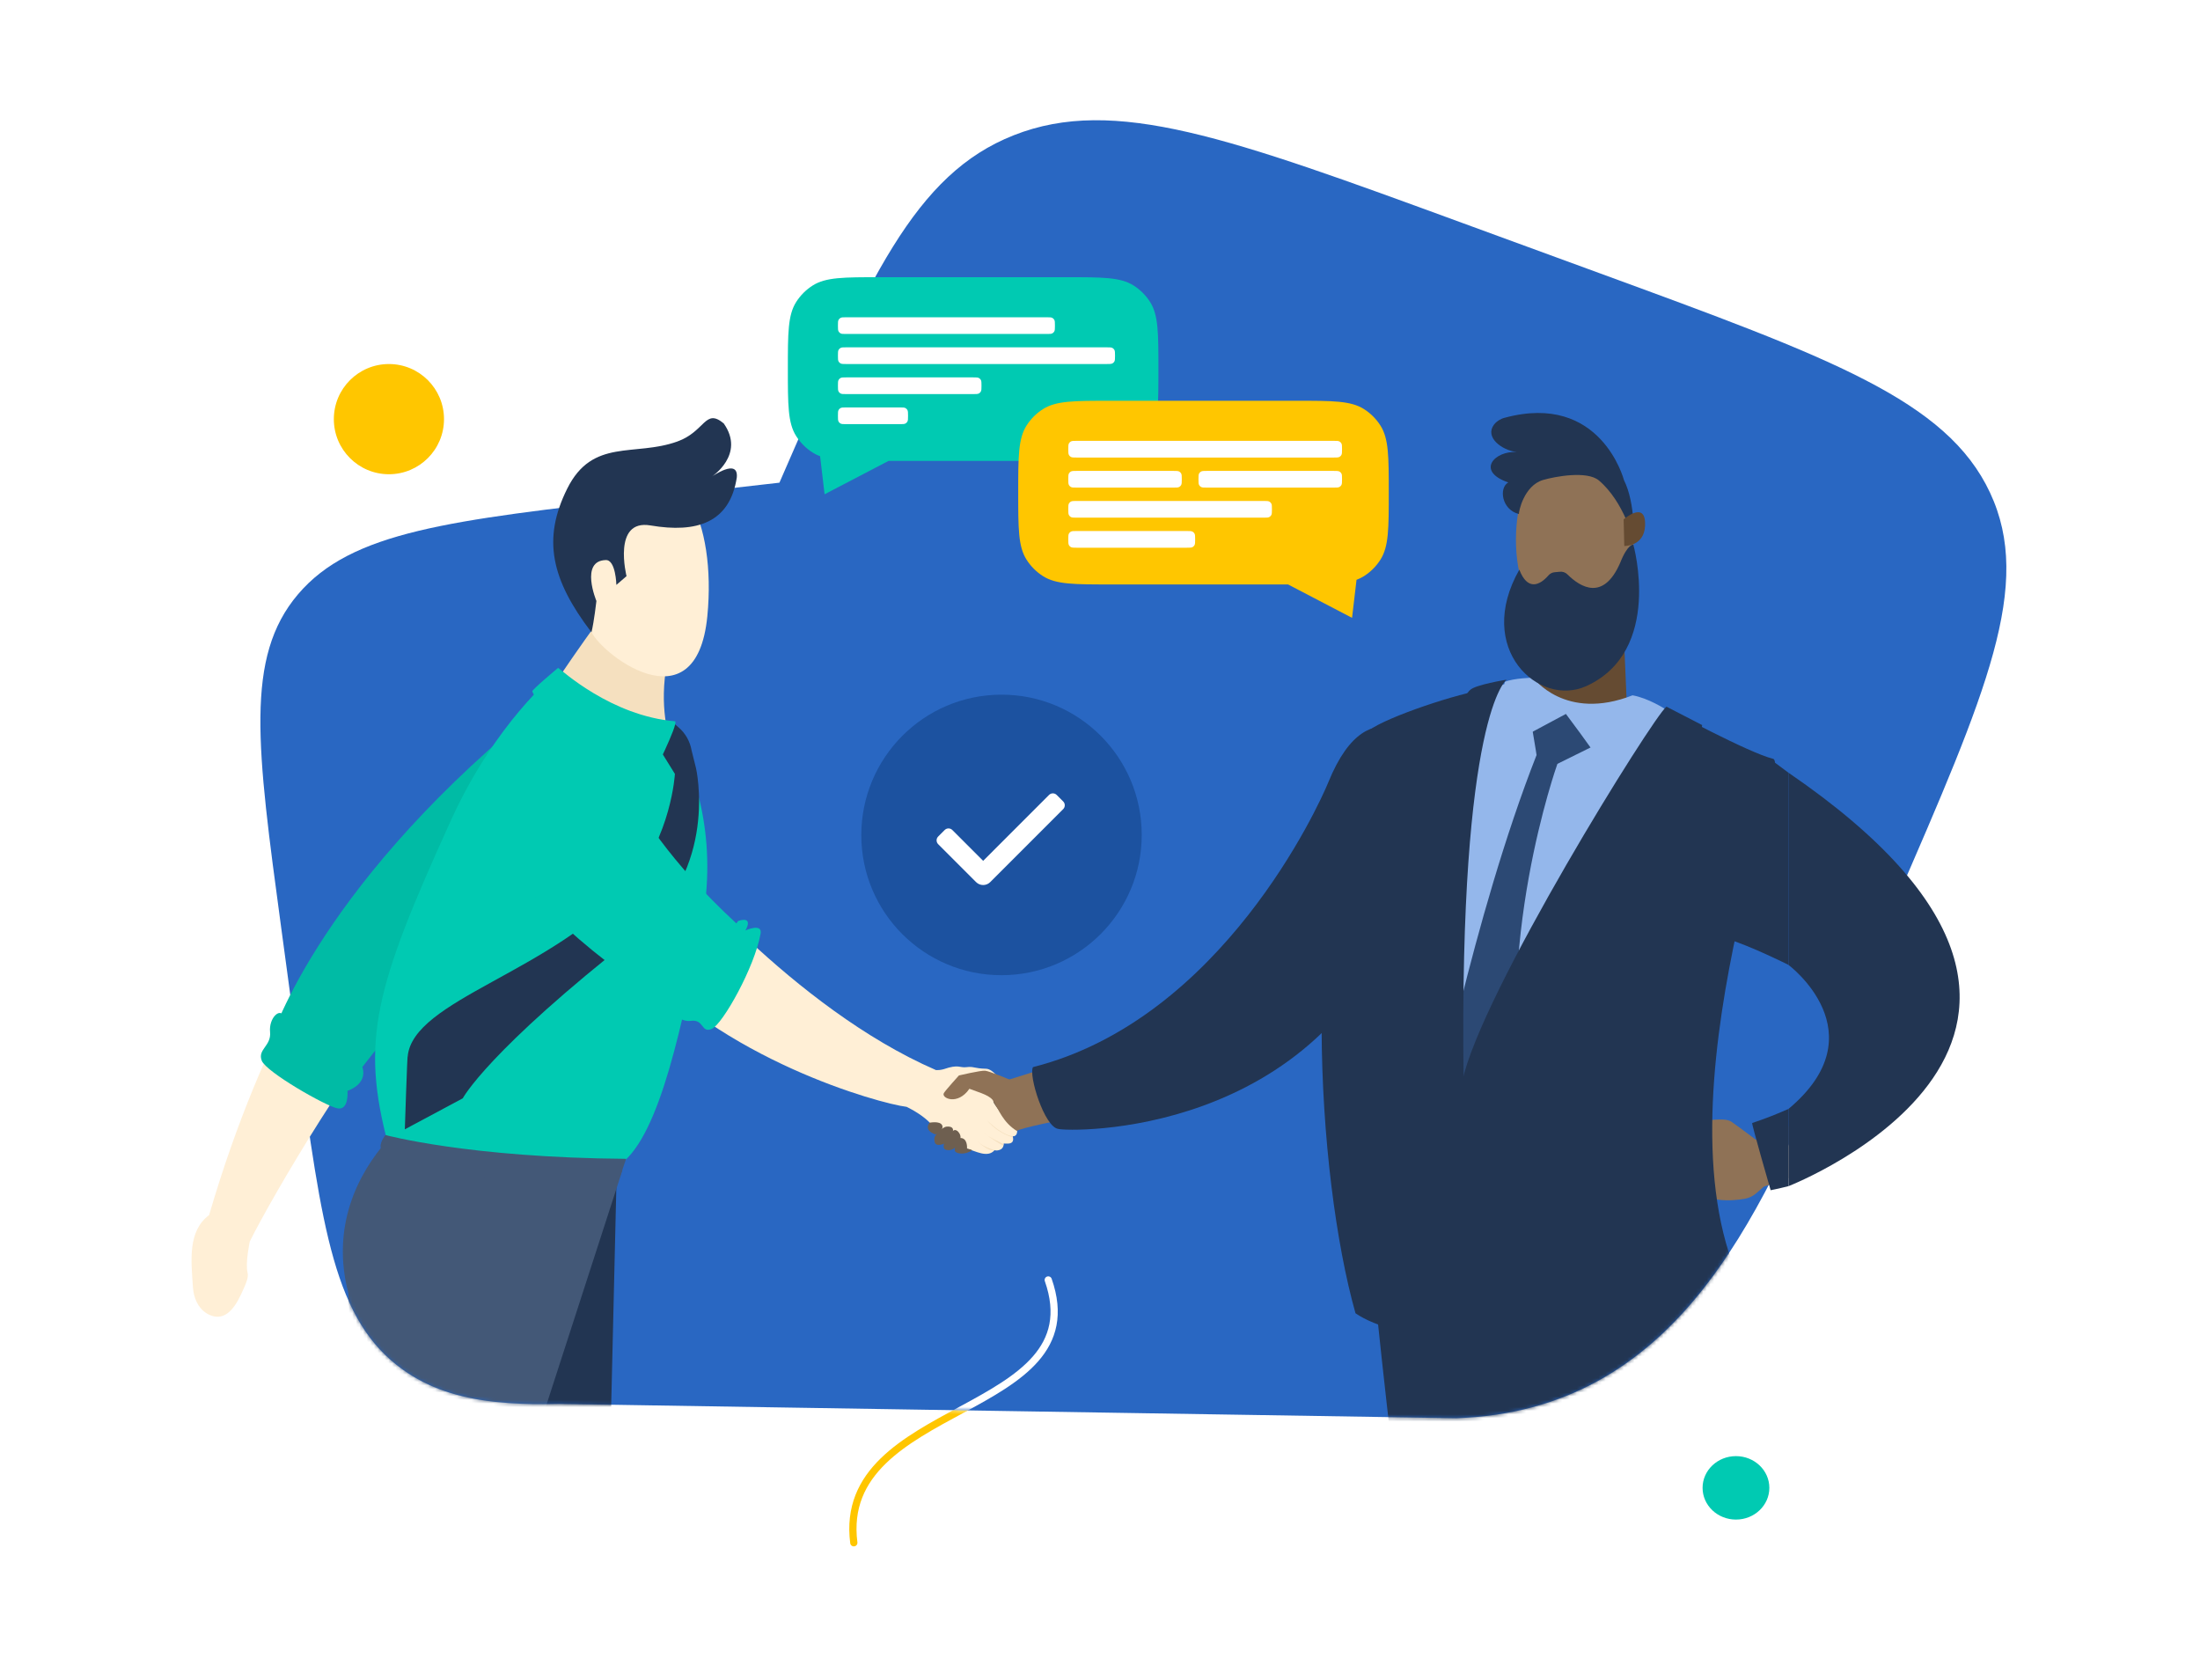 <svg width="609" height="465" viewBox="0 0 609 465" fill="none" xmlns="http://www.w3.org/2000/svg"><g clip-path="url(#clip0_4837_75234)"><g filter="url(#filter0_d_4837_75234)"><path d="M124.103 236.354c-12.293-50.828-18.439-76.242-6.473-95.853 11.966-19.611 37.371-25.759 88.182-38.056L368.529 63.064c50.811-12.297 76.216-18.446 95.82-6.475s25.75 37.385 38.043 88.213l20.861 86.259C535.546 281.89 541.692 307.304 529.726 326.915c-11.966 19.61-37.371 25.759-88.182 38.056l-162.717 39.38C228.016 416.648 202.611 422.797 183.007 410.826c-19.604-11.97-25.75-37.384-38.043-88.213l-20.861-86.259z" fill="#fff"/></g><path d="M290.174 354.296c13.299 37.952-58.885 33.362-53.824 72.748" stroke="#ffc600" stroke-width="2" stroke-linecap="round"/><path d="M442.786 75.62c64.082 23.46 96.122 35.191 108.089 60.75C562.841 161.929 550.06 191.336 524.499 250.149l-17.521 40.312c-20.401 46.939-43.066 100.12-103.914 102.104L154.652 388.609C149.753 388.736 145.242 388.677 141.063 388.393L136.935 388.026C126.691 386.885 118.538 384.146 111.509 379.12c-18.961-13.56-22.33-38.475-29.068-88.307L77.823 256.657c-6.738-49.831-10.107-74.747 4.667-92.149 14.774-17.402 41.922-20.494 96.217-26.678L211.104 134.14C212.678 133.961 214.229 133.784 215.758 133.61c24.693-56.799 37.509-85.383 64.876-96.176C308.483 26.451 340.524 38.181 404.605 61.642l38.181 13.979z" fill="#2967c2"/><path d="M94.136 255.693s-20.762 27.576-36.252 80.642C51.929 340.801 52.907 348.871 53.412 356.365 53.605 359.226 54.777 362.048 57.218 363.551 57.314 363.61 57.41 363.668 57.506 363.726 61.791 366.036 64.634 362.746 66.704 358.34 68.187 355.177 68.851 353.539 68.53 352.279 67.858 349.648 69.143 343.66 69.143 343.66c6.025-12.232 31.26-55.177 43.15-65.026 20.227-23.172-18.157-22.941-18.157-22.941z" fill="#ffefd6"/><path d="M154.174 243.239s-27.127 15.299-59.011 58.984C92.268 302.344 74.629 288.762 74.629 288.762s11.91-41.161 71.208-90.263C161.555 190.423 176.272 228.582 154.174 243.239z" fill="#00bba5"/><path d="M100.374 295.53s-20.759-11.86-21.819-14.263C77.494 278.864 74.386 281.79 74.76 285.673 75.134 289.557 71.225 290.457 72.459 293.606 73.694 296.754 90.228 306.212 93.446 306.803 96.664 307.394 96.189 301.943 96.189 301.943S101.708 300.252 100.374 295.53z" fill="#00bba5"/><path d="M306.446 288.404C306.26 288.632 281.656 299.415 278.615 298.816 275.575 298.216 263.55 300.304 262.548 303.526 261.547 306.748 271.243 314.416 272.112 314.193 272.981 313.971 300.46 305.127 300.46 305.127L306.446 288.404z" fill="#6e5f50"/><path d="M281.301 311.739C281.569 311.643 278.072 310.099 275.152 305.383 274.309 304.007 276.421 300.005 277.121 299.245 277.121 299.245 274.944 295.883 272.97 295.835 269.563 295.753 269.572 295.132 267.586 295.393 265.6 295.655 265.468 294.487 261.226 295.956 260.508 296.163 259.76 296.244 259.015 296.195c0 0 0-.022.0-.028-39.56-17.164-73.593-58.647-73.593-58.647S181.799 248.495 174.555 264.126c24.942 29.23 68.975 41.363 76.412 42.25C253.814 307.783 256.531 309.595 258.281 311.745 259.375 313.084 266.373 317.724 267.845 318.045 269.814 318.473 273.406 320.693 275.321 318.352 275.197 318.501 277.873 318.816 277.828 316.568 278.14 316.371 281.135 317.288 280.32 314.454 280.348 314.668 282.244 314.59 281.301 311.739z" fill="#ffefd6"/><path d="M280.244 314.798C277.49 313.948 275.045 312.311 273.211 310.087 277.712 314.46 280.244 314.485 280.244 314.485V314.798z" fill="#f5e0bf"/><path d="M277.74 316.629S273.158 314.626 272.314 313.461C272.337 313.666 275.108 315.735 277.712 317.119 277.631 316.998 277.918 317.029 277.74 316.629z" fill="#f5e0bf"/><path d="M275.285 318.366S272.005 317.502 270.587 315.856C270.587 315.994 273.496 318.67 274.958 318.363 274.961 318.501 275.285 318.366 275.285 318.366z" fill="#f5e0bf"/><path d="M263.589 313.731S264.695 311.666 262.079 311.854C260.903 311.902 258.74 314.173 258.675 314.95 258.61 315.726 258.439 317.786 261.488 316.514 261.93 315.909 263.589 314.426 263.589 313.731z" fill="#6e5f50"/><path d="M265.288 316.239S266.809 314.773 265.046 313.07C264.683 312.899 264.05 311.973 262.191 314.93 261.31 315.853 260.784 317.792 261.667 318.192 262.551 318.591 264.469 318.47 265.288 316.239z" fill="#6e5f50"/><path d="M267.689 317.911S267.951 314.784 265.614 315.015C264.86 315.088 264.036 318.015 264.379 318.673 264.722 319.332 267.144 319.818 269.085 318.378 269.141 318.305 267.689 317.911 267.689 317.911z" fill="#6e5f50"/><path d="M289.088 295.782 279.423 298.809S273.91 296.499 272.708 296.381C271.507 296.263 265.451 297.687 265.451 297.687S261.794 301.722 261.285 302.555C260.441 303.925 265.06 306.151 268.348 301.376 271.699 302.67 274.076 303.143 275.187 305.034S277.69 310.754 281.507 313.065C281.569 312.423 295.521 309.632 295.521 309.632L289.088 295.782z" fill="#8f7256"/><path d="M395.243 207.77S379.319 187.98 367.739 216.459C365.168 222.785 338.302 282.112 285.946 295.385 284.669 297.636 289.119 311.987 292.947 312.485 295.273 313.284 365.801 315.42 388.444 249.91 396.52 244.17 395.243 207.77 395.243 207.77z" fill="#223552"/><path d="M257.327 310.772S255.459 312.741 258.911 313.996C259.53 313.937 261.442 312.589 260.765 311.405 260.087 310.22 257.327 310.772 257.327 310.772z" fill="#6e5f50"/><path d="M495.072 311.714 486.057 315.479S481.708 312.195 479.342 310.538C478.217 309.741 476.33 309.783 472.622 310.07 467.455 310.47 463.109 312.063 463.793 317.201 464.105 319.55 466.091 325.597 468.133 328.22 471.93 333.094 479.491 332.441 483.008 331.822 484.185 331.608 485.281 331.078 486.18 330.288L488.293 328.448 495.072 326.104v-14.39z" fill="#8f7256"/><path d="M495.112 213.922C492.299 211.784 490.51 210.509 490.51 210.509s-15.243 48.522-12.767 49.243C484.465 261.75 495.112 267.099 495.112 267.099V213.922z" fill="#223552"/><path d="M495.111 306.937C491.822 308.411 488.46 309.716 485.038 310.849 484.785 310.933 490.144 329.457 490.144 329.457S492.051 329.1 495.111 328.331V306.937z" fill="#223552"/><path d="M449.231 169.158 450.809 206.318s-18.487 12.471-26.81 11.641C414.32 216.994 430.334 168.027 430.334 168.027l18.897 1.131z" fill="#654b32"/><path d="M385.58 203.928C391.113 196.089 424.961 185.708 424.463 188.618 424.314 189.493 423.965 194.144 431.824 197.963c10.987 5.346 18.565-4.167 18.565-4.167C462.094 194.426 476.861 208.084 480.65 216.532 489.418 236.071 473.131 254.623 460.791 346.209 459.385 356.747 397.721 344.076 377.581 331.599 366.118 260.456 377.673 215.136 385.58 203.928z" fill="#94b7eb"/><path d="M436.663 195.484C437.428 196.908 444.039 205.051 444.039 205.051L431.119 211.441S412.835 262.567 422.469 310.045C419.513 316.919 409.249 327.93 409.249 327.93L396.27 313.177s11.446-59.308 29.077-104.178C425.395 209.044 423.749 199.375 423.749 199.375L436.663 195.484z" fill="#2c4974"/><mask id="mask0_4837_75234" style="mask-type:alpha" maskUnits="userSpaceOnUse" x="72" y="33" width="484" height="360"><path d="M442.786 75.62c64.082 23.46 96.122 35.191 108.089 60.75C562.841 161.929 550.06 191.336 524.499 250.149l-17.521 40.312c-20.401 46.939-43.066 100.12-103.914 102.104L154.652 388.609C149.753 388.736 145.242 388.677 141.063 388.393L136.935 388.026C126.691 386.885 118.538 384.146 111.509 379.12c-18.961-13.56-22.33-38.475-29.068-88.307L77.823 256.657c-6.738-49.831-10.107-74.747 4.667-92.149 14.774-17.402 41.922-20.494 96.217-26.678L211.104 134.14C212.678 133.961 214.229 133.784 215.758 133.61c24.693-56.799 37.509-85.383 64.876-96.176C308.483 26.451 340.524 38.181 404.605 61.642l38.181 13.979z" fill="#2967c2"/></mask><g mask="url(#mask0_4837_75234)"><path d="M113.705 401.045h55.203L170.877 317.515 119.885 312.405C119.232 307.149 88.234 339.351 107.86 371.801 108.645 373.112 110.957 385.06 113.705 401.045z" fill="#223552"/><path d="M91.998 401.046H147.318l24.987-77.154L124.9 304.42C125.777 299.195 86.87 321.194 96.411 357.884 96.898 359.786 94.855 378.611 91.998 401.046z" fill="#435877"/><path d="M385.289 401.046h92.906C482.328 401.311 486.429 399.322 486.375 399.206c-15.606-32.781-17.499-55.827-21.681-66.359C459.912 320.775 458.224 319.379 458.224 319.379 451.141 316.188 434.489 308.456 423.13 318.69 406.678 306.872 384.543 313.099 379.792 318.127 379.792 318.127 378.783 320.049 378.949 333.041 379.081 344.806 381.162 365.068 385.289 401.046z" fill="#223552"/><path d="M462.06 196.483s21.941 11.875 28.765 13.558C496.569 211.448 454.423 312.817 485.542 361.959 487.703 368.36 398.163 379.216 375.227 363.52 364.403 325.122 359.756 245.234 379.041 202.114 383.857 198.49 403.724 191.79 411.952 190.715 414.34 190.405 392.647 242.535 405.139 298.137c32.792-43.46 53.087-97.112 56.921-101.654z" fill="#223552"/><path d="M290.173 354.296c13.299 37.952-58.884 33.362-53.824 72.748" stroke="#fff" stroke-width="2" stroke-linecap="round"/></g><path d="M460.997 196.3S456.696 204.322 442.714 210.505C441.138 207.829 433.473 197.62 433.473 197.62L421.378 204.092S414.68 197.502 416.548 188.739C419.009 187.704 424.404 187.583 424.404 187.583S433.206 199.789 451.912 192.47C456.235 193.205 460.997 196.3 460.997 196.3z" fill="#94b7eb"/><path d="M461.303 195.609 471.181 200.704 467.243 231.376 454.813 230.531 468.878 239.229s-48.975 36.752-64.078 60.054c4.976-24.033 52.798-100.858 56.503-103.674z" fill="#223552"/><path d="M417.054 188.14S403.884 197.58 405.144 298.415C403.392 293.913 389.361 231.924 389.164 226.923 390.571 226.724 403.583 226.211 403.583 226.211L392.613 219.92s11.673-26.791 14.309-28.899C408.278 189.547 417.054 188.14 417.054 188.14z" fill="#223552"/><path d="M439.352 126.402C440.697 127.378 459.354 138.592 449.197 163.891 445.892 176.393 427.648 180.121 421.572 162.118 415.496 144.115 424.393 115.543 439.352 126.402z" fill="#8f7256"/><path d="M449.54 132.894S443.2 108.445 416.534 115.637C415.375 115.92 414.342 116.575 413.591 117.502 410.897 121.023 415.715 124.63 419.859 125.131 413.8 124.706 408.413 130.401 417.518 133.544 414.838 135.058 415.69 141.128 420.469 142.29 420.351 141.834 421.777 134.45 427.141 132.863 430.359 131.912 439.343 130.218 442.612 133.001 449.664 138.984 452.255 149.783 452.255 149.783S452.806 139.394 449.54 132.894z" fill="#223552"/><path d="M449.453 143.76S455.723 138.29 455.385 145.547C455.121 151.307 449.63 151.129 449.63 151.129L449.453 143.76z" fill="#654b32"/><path d="M428.627 159.286C428.851 159.024 429.125 158.81 429.433 158.655 429.742 158.501 430.078 158.41 430.422 158.388 430.905 158.36 431.434 158.318 431.755 158.27 432.143 158.218 432.539 158.257 432.91 158.383 433.281 158.509 433.617 158.72 433.893 158.999 437.566 162.64 443.873 166.388 448.48 155.825 450.618 150.436 452.137 150.76 452.137 150.76S460.466 180.199 439.113 189.915C426.003 195.878 408.124 179.644 420.577 157.685 422.844 163.622 426.261 162.021 428.627 159.286z" fill="#223552"/><path d="M144.204 200.638S146.86 197.794 152.277 191.091C153.014 190.179 170.359 163.675 173.568 163.234 177.295 162.724 187.216 164.601 190.038 166.425 191.444 167.328 185.669 177.7 184.654 183.308 182.35 196.018 185.152 203.531 185.86 207.485 187.545 216.866 150.238 216.219 144.204 200.638z" fill="#f5e0bf"/><path d="M172.918 135.14C171.537 136.175 152.384 148.12 163.371 174.163 165.233 180.297 192.729 202.088 195.807 170.539 198.364 144.322 188.232 123.631 172.918 135.14z" fill="#ffefd6"/><path d="M170.623 161.902 173.436 159.479S169.456 143.64 180.049 145.441C192.932 147.63 202.026 144.667 203.958 132.179 204.484 126.667 197.013 131.948 197.013 131.948S206.431 125.834 200.338 117.201C195.129 112.87 195.275 119.415 187.492 122.215 175.641 126.475 164.032 121.191 157.028 135.238 150.024 149.285 152.643 160.487 163.728 175.029 164.446 172.13 165.098 166.354 165.098 166.354S160.437 155.197 167.714 155.028C170.463 154.963 170.623 161.902 170.623 161.902z" fill="#223552"/><path d="M153.555 186.733s-16.413 13.31-28.647 40.174c-21.259 46.71-25.11 61.109-17.44 89.979C124.627 323.169 154.562 329.02 169.864 323.372 181.253 318.003 187.742 289.186 193.83 258.715 198.8 233.832 193.669 217.101 186.094 200.262 185.287 198.487 167.017 201.647 153.555 186.733z" fill="#00cab2"/><path d="M187.805 201.306 186.336 200.054 182.173 206.72 186.826 214.222S185.85 231.524 174.469 244.583c-21.46 24.619-60.272 32.078-61.622 47.935C112.748 291.674 112.065 312.603 112.065 312.603L128.098 304.021S134.922 291.001 176.1 258.768c23.066-18.062 16.571-46.122 16.571-46.122L191.439 207.696C191.009 205.208 189.724 202.947 187.805 201.306z" fill="#223552"/><path d="M154.499 184.867C155.498 185.492 169.163 198.174 186.904 199.66 187.767 200.588 180.597 214.801 180.597 214.801S155.945 211.05 147.349 191.387C147.18 190.954 154.499 184.867 154.499 184.867z" fill="#00cab2"/><path d="M173.326 320.769 171.605 325.761S141.245 332.494 105.516 318.051C104.771 316.59 106.692 314.176 106.692 314.176S129.749 320.462 173.326 320.769z" fill="#435877"/><path d="M132.705 216.561S127.279 241.554 187.821 280.118C187.483 280.225 210.228 261.335 207.325 258.763c-39.976-35.449-35.116-55.427-50.677-57.909C144.978 198.991 134.159 209.442 132.705 216.561z" fill="#00cab2"/><path d="M204.333 254.927s-15.592 21.365-17.874 22.471C184.178 278.504 187.517 283.088 191.241 282.576 194.966 282.064 194.037 286.096 197.042 284.799 200.046 283.502 208.878 267.769 210.543 258.458 211.086 255.399 206.349 257.546 206.349 257.546S208.836 253.472 204.333 254.927z" fill="#00cab2"/><path d="M495.112 267.114s25.161 18.765.0 39.824v21.386s106.541-41.491.0-114.415" fill="#223552"/><ellipse cx="107.661" cy="116.019" rx="15.248" ry="15.254" fill="#ffc600"/><ellipse cx="480.546" cy="411.844" rx="9.241" ry="8.782" fill="#00cab2"/><path d="M316.052 231.051C316.08 252.471 298.729 269.907 277.283 269.94 255.836 269.974 238.425 252.614 238.425 231.17c0-21.443 17.322-38.85 38.764-38.884C298.631 192.253 316.019 209.613 316.052 231.051z" fill="#1c52a0"/><path fill-rule="evenodd" clip-rule="evenodd" d="M294.311 221.845C294.896 222.431 294.896 223.38 294.311 223.966l-20.195 20.202C273.033 245.251 271.278 245.251 270.195 244.168l-10.491-10.495C259.118 233.087 259.118 232.138 259.704 231.552L261.504 229.751C262.09 229.165 263.04 229.165 263.625 229.751L272.156 238.285l18.233-18.24C290.975 219.459 291.925 219.459 292.511 220.045L294.311 221.845z" fill="#fff"/><path d="M318.378 83.608C320.672 87.231 320.672 92.205 320.672 102.152S320.672 117.073 318.378 120.697C317.209 122.544 315.644 124.11 313.797 125.28 310.174 127.575 305.202 127.575 295.259 127.575H245.972L228.26 136.819l-1.239-10.531C226.283 126.014 225.605 125.682 224.97 125.28 223.123 124.11 221.558 122.544 220.388 120.697 218.094 117.073 218.094 112.099 218.094 102.152S218.094 87.231 220.388 83.608C221.558 81.76 223.123 80.195 224.97 79.024 228.592 76.73 233.564 76.73 243.508 76.73h51.751c9.943.0 14.915.0 18.538 2.295C315.644 80.195 317.209 81.76 318.378 83.608z" fill="#00cab2"/><path d="M231.956 90.134C231.956 89.27 231.956 88.838 232.142 88.516 232.263 88.305 232.438 88.13 232.649 88.009 232.971 87.823 233.403 87.823 234.266 87.823h55.448C290.578 87.823 291.01 87.823 291.331 88.009 291.542 88.13 291.717 88.305 291.839 88.516 292.024 88.838 292.024 89.27 292.024 90.134 292.024 90.998 292.024 91.43 291.839 91.752 291.717 91.963 291.542 92.138 291.331 92.26 291.01 92.445 290.578 92.445 289.714 92.445H234.266C233.403 92.445 232.971 92.445 232.649 92.26 232.438 92.138 232.263 91.963 232.142 91.752 231.956 91.43 231.956 90.998 231.956 90.134z" fill="#fff"/><path d="M231.956 98.454C231.956 97.59 231.956 97.158 232.142 96.836 232.263 96.626 232.438 96.451 232.649 96.329 232.971 96.143 233.403 96.143 234.266 96.143h72.082C307.212 96.143 307.644 96.143 307.966 96.329 308.176 96.451 308.351 96.626 308.473 96.836 308.659 97.158 308.659 97.59 308.659 98.454S308.659 99.75 308.473 100.072C308.351 100.283 308.176 100.458 307.966 100.58 307.644 100.765 307.212 100.765 306.348 100.765H234.266C233.403 100.765 232.971 100.765 232.649 100.58 232.438 100.458 232.263 100.283 232.142 100.072 231.956 99.75 231.956 99.318 231.956 98.454z" fill="#fff"/><path d="M231.956 106.774C231.956 105.91 231.956 105.478 232.142 105.156 232.263 104.946 232.438 104.771 232.649 104.649 232.971 104.463 233.403 104.463 234.266 104.463h35.117C270.247 104.463 270.679 104.463 271 104.649 271.211 104.771 271.386 104.946 271.508 105.156 271.694 105.478 271.694 105.91 271.694 106.774S271.694 108.07 271.508 108.392C271.386 108.603 271.211 108.778 271 108.9 270.679 109.085 270.247 109.085 269.383 109.085H234.266C233.403 109.085 232.971 109.085 232.649 108.9 232.438 108.778 232.263 108.603 232.142 108.392 231.956 108.07 231.956 107.638 231.956 106.774z" fill="#fff"/><path d="M231.956 115.094C231.956 114.23 231.956 113.798 232.142 113.477 232.263 113.266 232.438 113.091 232.649 112.969 232.971 112.783 233.403 112.783 234.266 112.783h14.786C249.916 112.783 250.348 112.783 250.67 112.969 250.88 113.091 251.055 113.266 251.177 113.477 251.363 113.798 251.363 114.23 251.363 115.094 251.363 115.958 251.363 116.39 251.177 116.712 251.055 116.923 250.88 117.098 250.67 117.22 250.348 117.406 249.916 117.406 249.052 117.406H234.266C233.403 117.406 232.971 117.406 232.649 117.22 232.438 117.098 232.263 116.923 232.142 116.712 231.956 116.39 231.956 115.958 231.956 115.094z" fill="#fff"/><path d="M284.153 117.812C281.859 121.436 281.859 126.41 281.859 136.357S281.859 151.278 284.153 154.901C285.323 156.749 286.887 158.314 288.734 159.485 292.357 161.779 297.329 161.779 307.272 161.779h49.287L374.272 171.024l1.238-10.531C376.248 160.219 376.926 159.887 377.561 159.485 379.409 158.314 380.973 156.749 382.143 154.901 384.437 151.278 384.437 146.304 384.437 136.357S384.437 121.436 382.143 117.812C380.973 115.965 379.409 114.399 377.561 113.229 373.939 110.934 368.967 110.934 359.024 110.934H307.272c-9.943.0-14.915.0-18.538 2.295C286.887 114.399 285.323 115.965 284.153 117.812z" fill="#ffc600"/><path d="M295.721 124.339C295.721 123.475 295.721 123.043 295.907 122.721 296.028 122.51 296.203 122.335 296.414 122.214 296.736 122.028 297.167 122.028 298.031 122.028h71.158C370.053 122.028 370.485 122.028 370.806 122.214 371.017 122.335 371.192 122.51 371.314 122.721 371.499 123.043 371.499 123.475 371.499 124.339S371.499 125.635 371.314 125.957C371.192 126.168 371.017 126.343 370.806 126.464 370.485 126.65 370.053 126.65 369.189 126.65H298.031C297.167 126.65 296.736 126.65 296.414 126.464 296.203 126.343 296.028 126.168 295.907 125.957 295.721 125.635 295.721 125.203 295.721 124.339z" fill="#fff"/><path d="M295.721 132.659C295.721 131.795 295.721 131.363 295.907 131.041 296.028 130.83 296.203 130.655 296.414 130.534 296.736 130.348 297.167 130.348 298.031 130.348h26.8C325.695 130.348 326.126 130.348 326.448 130.534 326.659 130.655 326.834 130.83 326.955 131.041 327.141 131.363 327.141 131.795 327.141 132.659S327.141 133.955 326.955 134.277C326.834 134.488 326.659 134.663 326.448 134.784 326.126 134.97 325.695 134.97 324.831 134.97h-26.8C297.167 134.97 296.736 134.97 296.414 134.784 296.203 134.663 296.028 134.488 295.907 134.277 295.721 133.955 295.721 133.523 295.721 132.659z" fill="#fff"/><path d="M331.762 132.659C331.762 131.795 331.762 131.363 331.948 131.041 332.069 130.83 332.244 130.655 332.455 130.534 332.777 130.348 333.208 130.348 334.072 130.348h35.117C370.053 130.348 370.485 130.348 370.806 130.534 371.017 130.655 371.192 130.83 371.314 131.041 371.499 131.363 371.499 131.795 371.499 132.659S371.499 133.955 371.314 134.277C371.192 134.488 371.017 134.663 370.806 134.784 370.485 134.97 370.053 134.97 369.189 134.97H334.072C333.208 134.97 332.777 134.97 332.455 134.784 332.244 134.663 332.069 134.488 331.948 134.277 331.762 133.955 331.762 133.523 331.762 132.659z" fill="#fff"/><path d="M295.721 140.979C295.721 140.115 295.721 139.683 295.907 139.361 296.028 139.151 296.203 138.975 296.414 138.854 296.736 138.668 297.167 138.668 298.031 138.668h51.751C350.646 138.668 351.078 138.668 351.399 138.854 351.61 138.975 351.785 139.151 351.907 139.361 352.093 139.683 352.093 140.115 352.093 140.979 352.093 141.843 352.093 142.275 351.907 142.597 351.785 142.808 351.61 142.983 351.399 143.104 351.078 143.29 350.646 143.29 349.782 143.29H298.031C297.167 143.29 296.736 143.29 296.414 143.104 296.203 142.983 296.028 142.808 295.907 142.597 295.721 142.275 295.721 141.843 295.721 140.979z" fill="#fff"/><path d="M295.721 149.299C295.721 148.435 295.721 148.003 295.907 147.681 296.028 147.471 296.203 147.296 296.414 147.174 296.736 146.988 297.167 146.988 298.031 146.988h30.496C329.391 146.988 329.823 146.988 330.145 147.174 330.355 147.296 330.53 147.471 330.652 147.681 330.838 148.003 330.838 148.435 330.838 149.299S330.838 150.595 330.652 150.917C330.53 151.128 330.355 151.303 330.145 151.425 329.823 151.61 329.391 151.61 328.527 151.61H298.031C297.167 151.61 296.736 151.61 296.414 151.425 296.203 151.303 296.028 151.128 295.907 150.917 295.721 150.595 295.721 150.163 295.721 149.299z" fill="#fff"/></g><defs><filter id="filter0_d_4837_75234" x="11.178" y="-49.865" width="625" height="567.146" filterUnits="userSpaceOnUse" color-interpolation-filters="sRGB"><feFlood flood-opacity="0" result="BackgroundImageFix"/><feColorMatrix in="SourceAlpha" type="matrix" values="0 0 0 0 0 0 0 0 0 0 0 0 0 0 0 0 0 0 127 0" result="hardAlpha"/><feOffset/><feGaussianBlur stdDeviation="50"/><feColorMatrix type="matrix" values="0 0 0 0 0 0 0 0 0 0 0 0 0 0 0 0 0 0 0.1 0"/><feBlend mode="normal" in2="BackgroundImageFix" result="effect1_dropShadow_4837_75234"/><feBlend mode="normal" in="SourceGraphic" in2="effect1_dropShadow_4837_75234" result="shape"/></filter><clipPath id="clip0_4837_75234"><rect width="609" height="465" fill="#fff"/></clipPath></defs></svg>